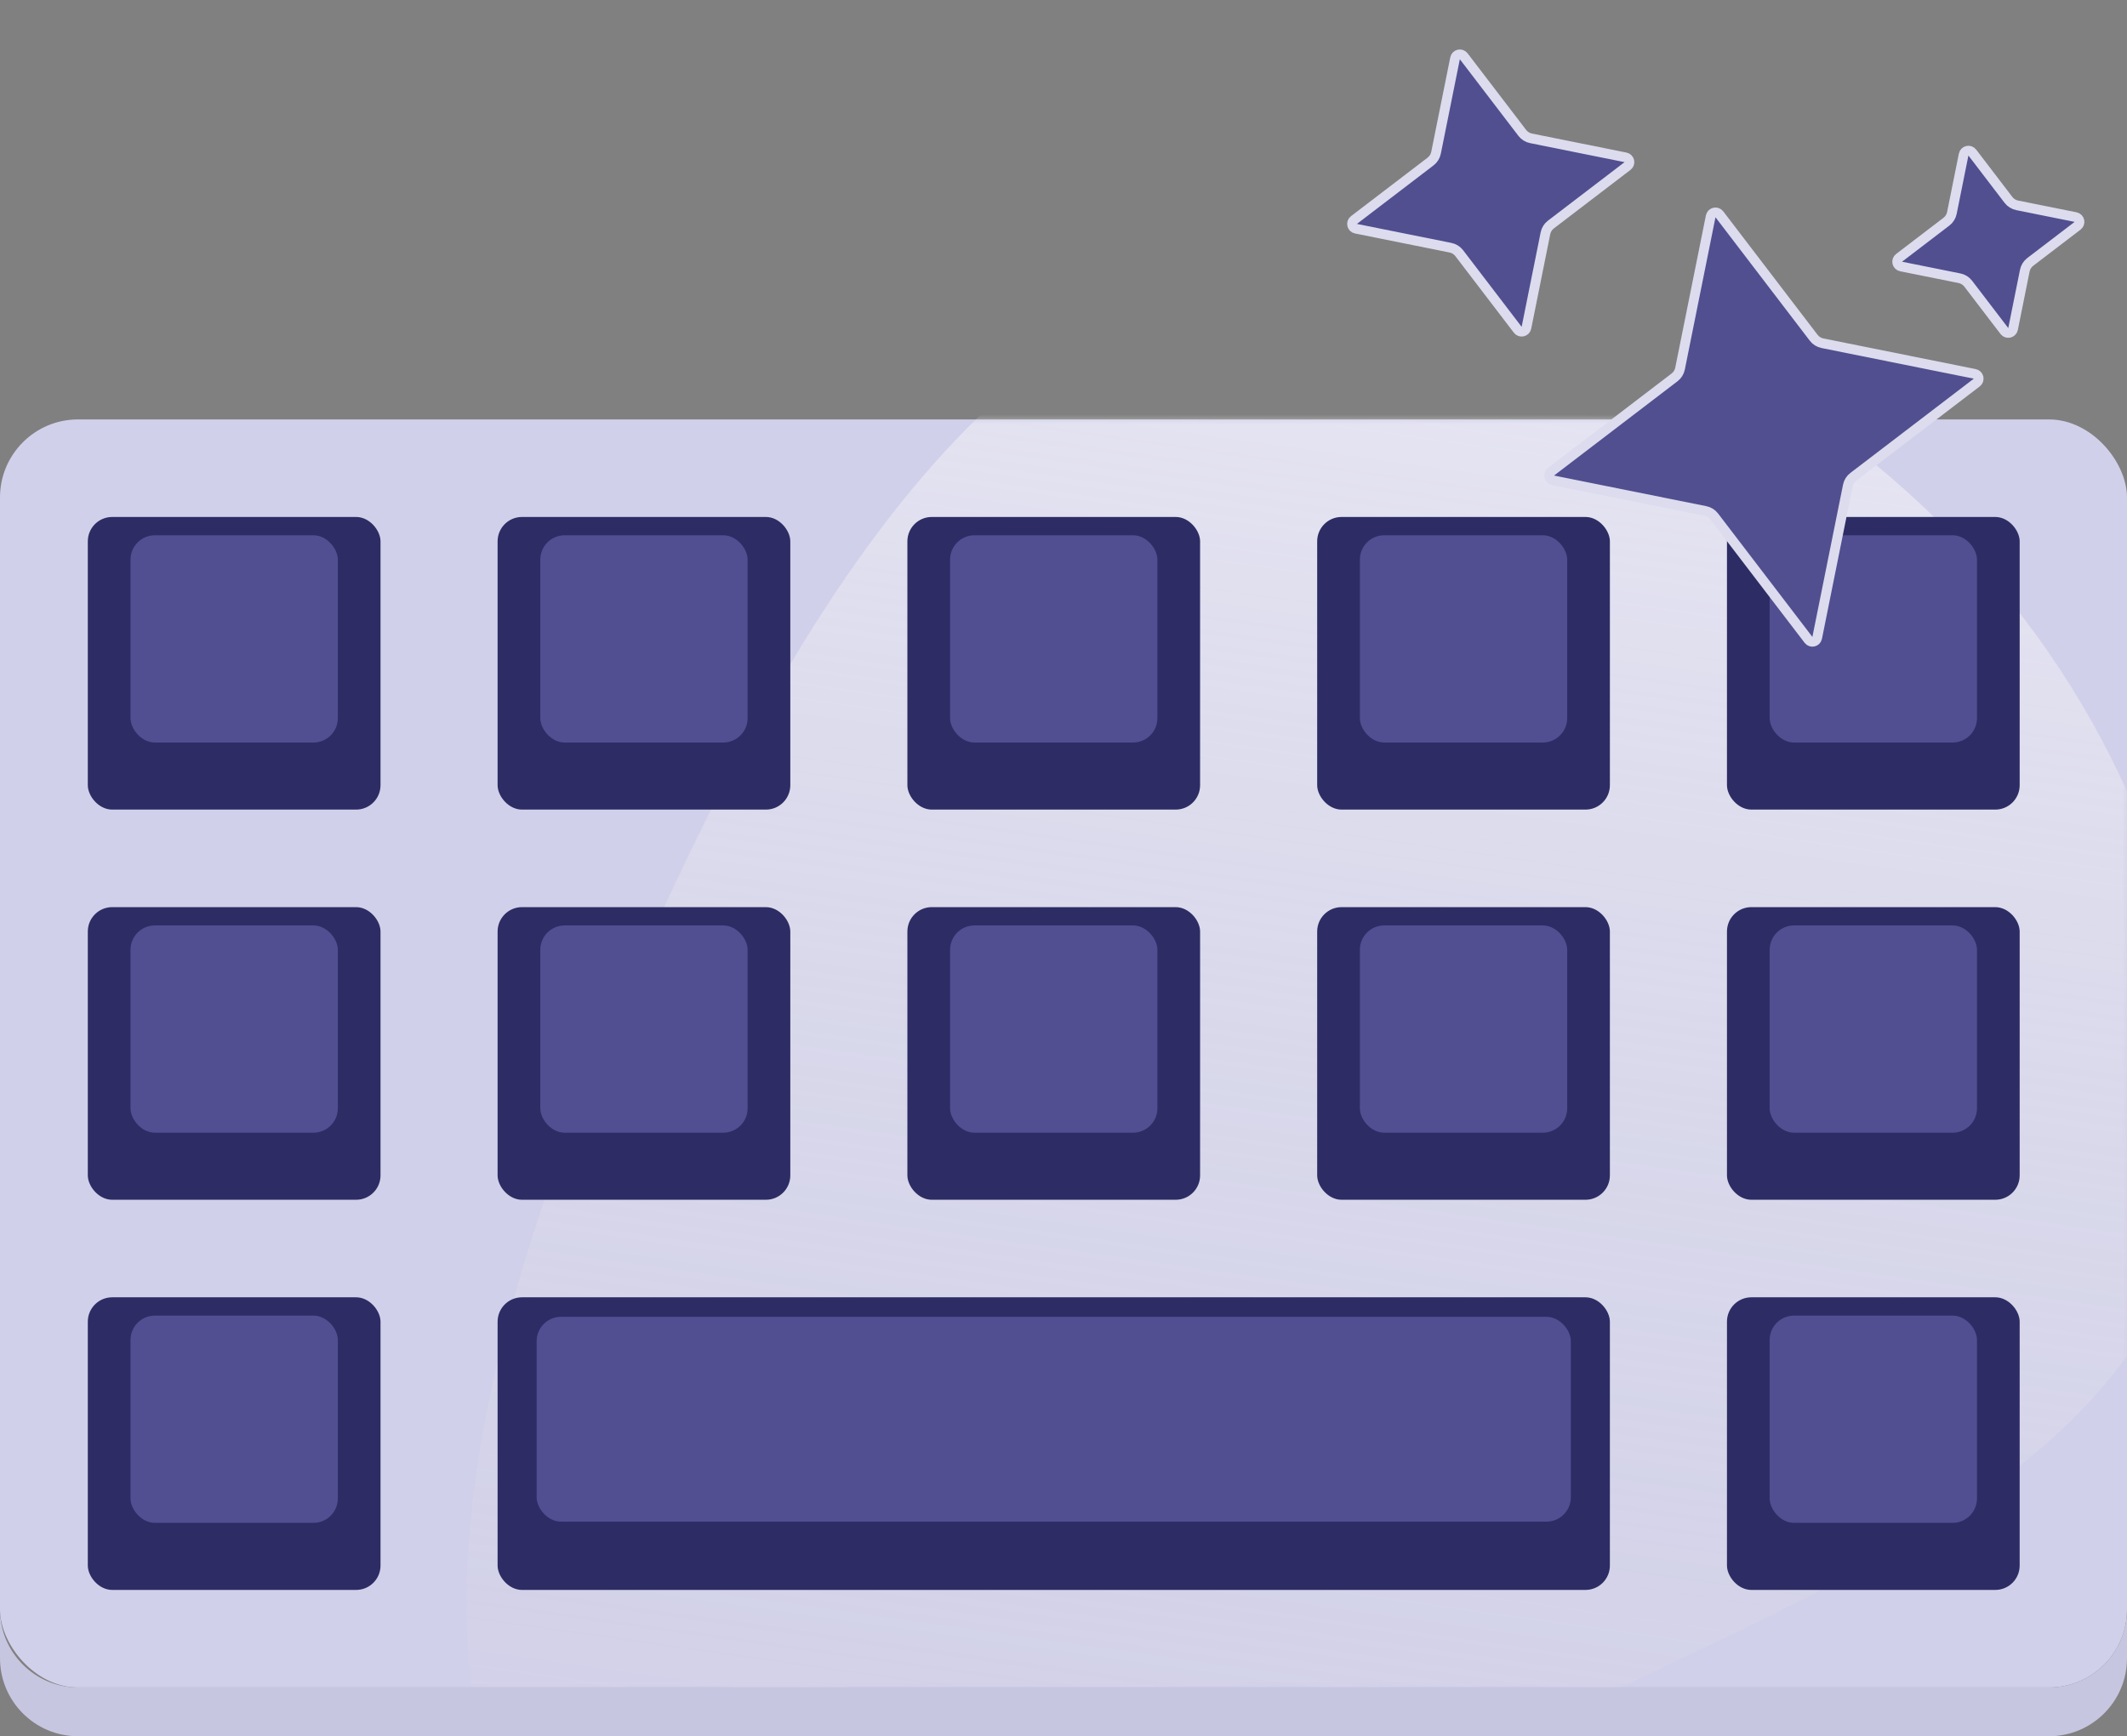 <svg width="218" height="178" viewBox="0 0 218 178" fill="none" xmlns="http://www.w3.org/2000/svg">
<rect x="0" y="0" width="218" height="178" fill="#808080" stroke="none"/>
<rect y="43" width="218" height="130" rx="8" fill="#D1D0EA"/>
<mask id="mask0_204_154" style="mask-type:alpha" maskUnits="userSpaceOnUse" x="0" y="43" width="218" height="130">
<rect y="43" width="218" height="130" rx="8" fill="#D1D0EA"/>
</mask>
<g mask="url(#mask0_204_154)">
<path fill-rule="evenodd" clip-rule="evenodd" d="M140.104 26.462C183.374 29.5 223.115 65.333 225.626 112.492C227.734 152.08 181.199 163.729 148.383 181.941C119.337 198.061 86.401 226.002 62.502 203.02C36.99 178.488 49.369 135.348 64.391 101.172C80.604 64.284 103.06 23.861 140.104 26.462Z" fill="url(#paint0_linear_204_154)"/>
</g>
<path fill-rule="evenodd" clip-rule="evenodd" d="M0 165V170C0 174.418 3.582 178 8 178H210C214.418 178 218 174.418 218 170V165C218 169.418 214.418 173 210 173H8C3.582 173 0 169.418 0 165Z" fill="#C7C6E1"/>
<rect x="9" y="53" width="30" height="30" rx="2.5" fill="#2D2C64"/>
<rect x="13.375" y="54.875" width="21.25" height="21.25" rx="2.5" fill="#514F91"/>
<rect x="9" y="93" width="30" height="30" rx="2.5" fill="#2D2C64"/>
<rect x="13.375" y="94.875" width="21.25" height="21.25" rx="2.5" fill="#514F91"/>
<rect x="9" y="133" width="30" height="30" rx="2.5" fill="#2D2C64"/>
<rect x="13.375" y="134.875" width="21.25" height="21.25" rx="2.5" fill="#514F91"/>
<rect x="51" y="53" width="30" height="30" rx="2.5" fill="#2D2C64"/>
<rect x="55.375" y="54.875" width="21.25" height="21.25" rx="2.5" fill="#514F91"/>
<rect x="51" y="93" width="30" height="30" rx="2.5" fill="#2D2C64"/>
<rect x="55.375" y="94.875" width="21.25" height="21.25" rx="2.5" fill="#514F91"/>
<rect x="93" y="53" width="30" height="30" rx="2.5" fill="#2D2C64"/>
<rect x="97.375" y="54.875" width="21.25" height="21.25" rx="2.5" fill="#514F91"/>
<rect x="93" y="93" width="30" height="30" rx="2.5" fill="#2D2C64"/>
<rect x="97.375" y="94.875" width="21.25" height="21.25" rx="2.5" fill="#514F91"/>
<rect x="51" y="133" width="114" height="30" rx="2.5" fill="#2D2C64"/>
<rect x="55" y="135" width="106" height="21" rx="2.5" fill="#514F91"/>
<rect x="135" y="53" width="30" height="30" rx="2.5" fill="#2D2C64"/>
<rect x="139.375" y="54.875" width="21.25" height="21.25" rx="2.5" fill="#514F91"/>
<rect x="135" y="93" width="30" height="30" rx="2.5" fill="#2D2C64"/>
<rect x="139.375" y="94.875" width="21.25" height="21.25" rx="2.5" fill="#514F91"/>
<rect x="177" y="53" width="30" height="30" rx="2.5" fill="#2D2C64"/>
<rect x="181.375" y="54.875" width="21.25" height="21.25" rx="2.5" fill="#514F91"/>
<rect x="177" y="93" width="30" height="30" rx="2.5" fill="#2D2C64"/>
<rect x="181.375" y="94.875" width="21.25" height="21.25" rx="2.5" fill="#514F91"/>
<rect x="177" y="133" width="30" height="30" rx="2.5" fill="#2D2C64"/>
<rect x="181.375" y="134.875" width="21.25" height="21.25" rx="2.5" fill="#514F91"/>
<path d="M175.332 22.176C175.417 21.755 175.959 21.63 176.22 21.971L185.888 34.628C186.109 34.917 186.428 35.116 186.785 35.188L202.399 38.33C202.82 38.415 202.945 38.956 202.604 39.217L189.947 48.886C189.658 49.107 189.459 49.425 189.387 49.782L186.245 65.396C186.16 65.818 185.619 65.943 185.358 65.601L175.689 52.945C175.468 52.655 175.15 52.456 174.793 52.385L159.179 49.243C158.757 49.158 158.632 48.616 158.974 48.355L171.631 38.687C171.92 38.466 172.119 38.147 172.19 37.791L175.332 22.176Z" fill="#514F90" stroke="#DCDCEE"/>
<path d="M201.257 15.845C201.341 15.424 201.883 15.299 202.144 15.64L205.85 20.492C206.071 20.781 206.39 20.98 206.747 21.052L212.732 22.256C213.153 22.341 213.278 22.883 212.937 23.144L208.085 26.85C207.796 27.071 207.597 27.39 207.525 27.746L206.321 33.732C206.236 34.153 205.694 34.278 205.433 33.937L201.727 29.085C201.506 28.796 201.188 28.597 200.831 28.525L194.846 27.321C194.424 27.236 194.299 26.694 194.641 26.433L199.492 22.727C199.782 22.506 199.981 22.187 200.052 21.831L201.257 15.845Z" fill="#514F90" stroke="#DCDCEE"/>
<path d="M149.132 5.974C149.217 5.552 149.759 5.427 150.019 5.769L156.019 13.622C156.24 13.912 156.558 14.111 156.915 14.182L166.604 16.132C167.025 16.217 167.15 16.759 166.809 17.019L158.955 23.019C158.666 23.24 158.467 23.558 158.395 23.915L156.446 33.604C156.361 34.025 155.819 34.15 155.558 33.809L149.559 25.955C149.338 25.666 149.019 25.467 148.663 25.395L138.974 23.446C138.552 23.361 138.427 22.819 138.769 22.558L146.622 16.559C146.912 16.338 147.111 16.019 147.182 15.662L149.132 5.974Z" fill="#514F90" stroke="#DCDCEE"/>
<defs>
<linearGradient id="paint0_linear_204_154" x1="152.411" y1="27.991" x2="125.403" y2="217.996" gradientUnits="userSpaceOnUse">
<stop stop-color="#FFFEFE" stop-opacity="0.49"/>
<stop offset="0.278" stop-color="#F4F4F4" stop-opacity="0.354"/>
<stop offset="1" stop-color="#D9D9D9" stop-opacity="0"/>
</linearGradient>
</defs>
</svg>

